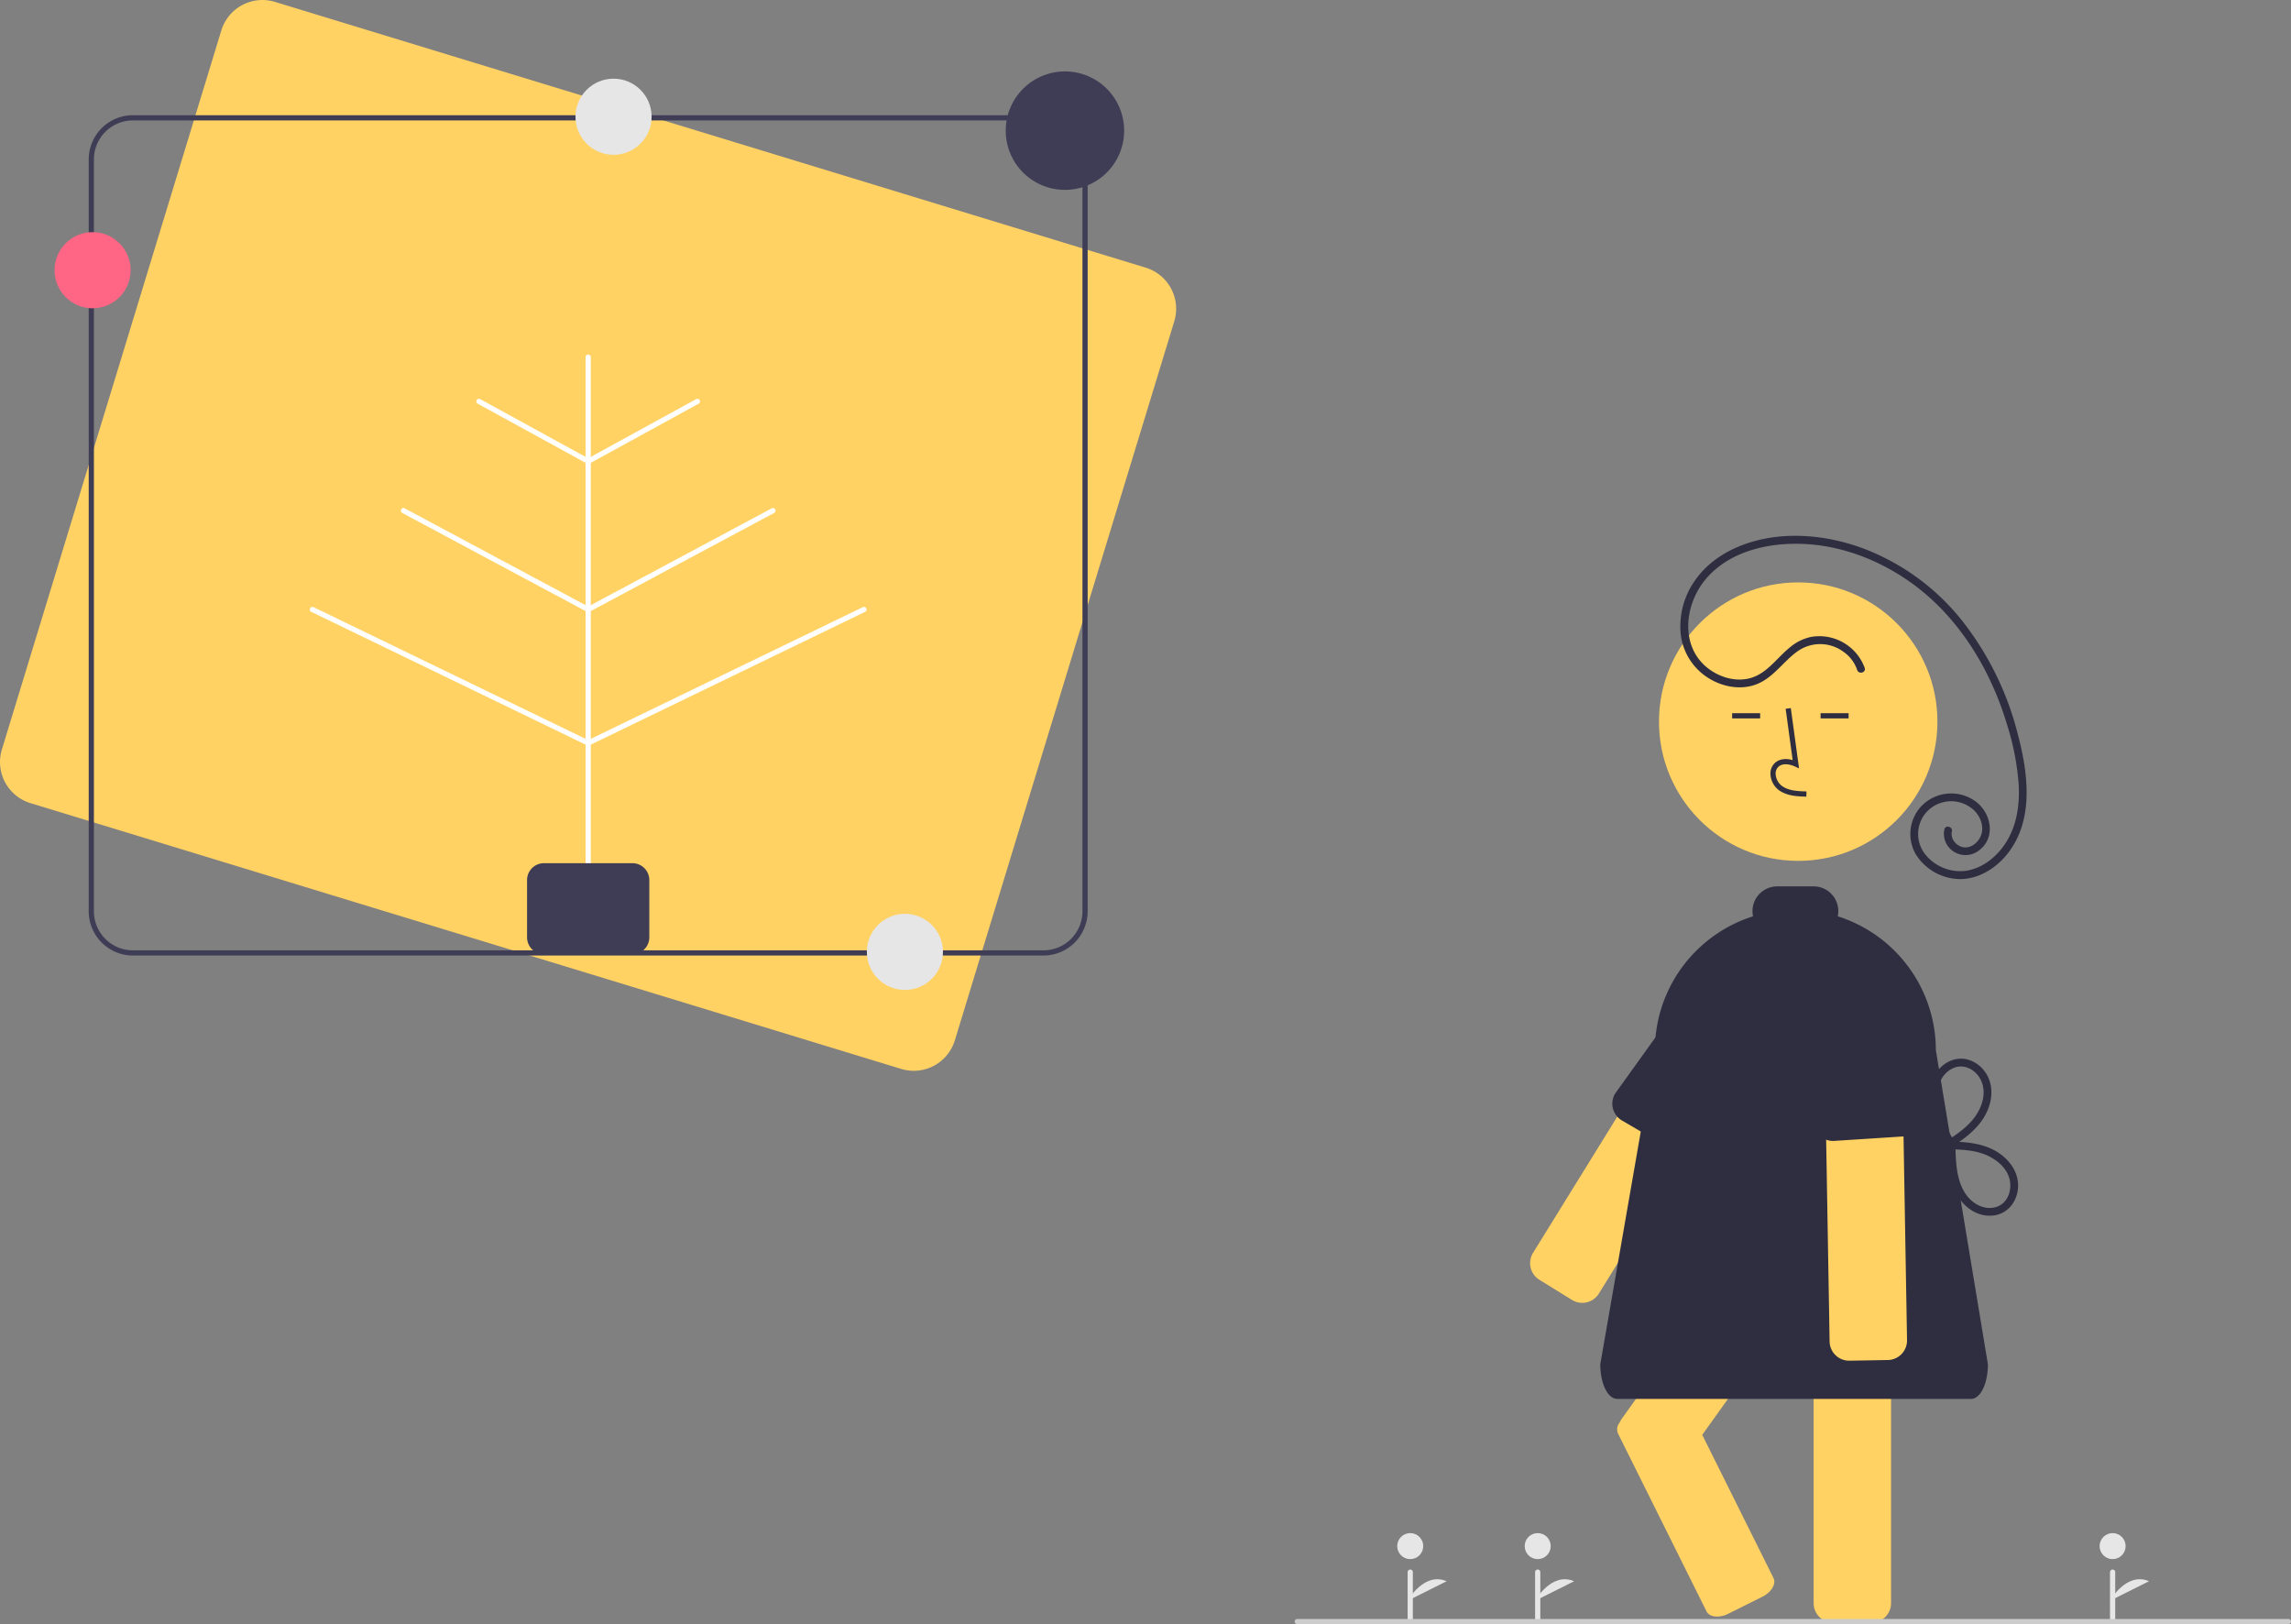 <svg id="a72b56c4-bfa8-43f6-b7bf-18b04e5dc5dc" data-name="Layer 1" xmlns="http://www.w3.org/2000/svg" width="880.671" height="624.281" viewBox="0 0 880.671 624.281"><rect x="0" y="0" width="880.671" height="624.281" fill="#808080" stroke="none"/><path d="M510.913,549.445a16.441,16.441,0,0,1-4.808-.721L171.349,446.555a16.518,16.518,0,0,1-10.965-20.598l84.363-276.413a16.518,16.518,0,0,1,20.598-10.965L600.101,240.749A16.519,16.519,0,0,1,611.066,261.348l-84.363,276.413A16.531,16.531,0,0,1,510.913,549.445Z" transform="translate(-159.664 -137.859)" fill="#ffd263"/><path d="M560.765,505.141h-350a17.019,17.019,0,0,1-17-17v-289a17.019,17.019,0,0,1,17-17h350a17.019,17.019,0,0,1,17,17v289A17.019,17.019,0,0,1,560.765,505.141Zm-350-321a15.017,15.017,0,0,0-15,15v289a15.017,15.017,0,0,0,15,15h350a15.017,15.017,0,0,0,15-15v-289a15.017,15.017,0,0,0-15-15Z" transform="translate(-159.664 -137.859)" fill="#3f3d56"/><path d="M385.765,471.141a1,1,0,0,1-1-1v-195a1,1,0,0,1,2,0v195A1,1,0,0,1,385.765,471.141Z" transform="translate(-159.664 -137.859)" fill="#fff"/><path d="M385.765,424.448a1.0 1,0,0,1-.436-1.9L491.329,371.241a1.0 1,0,1,1,.872,1.8L386.2,424.348A.99.99,0,0,1,385.765,424.448Z" transform="translate(-159.664 -137.859)" fill="#fff"/><path d="M385.766,373.141a1,1,0,0,1-.473-1.882l71-38a1,1,0,0,1,.944,1.764l-71,38A.999.999,0,0,1,385.766,373.141Z" transform="translate(-159.664 -137.859)" fill="#fff"/><path d="M385.766,316.164a1,1,0,0,1-.482-1.877l42-23.023a1,1,0,0,1,.961,1.754l-42,23.023A.997.997,0,0,1,385.766,316.164Z" transform="translate(-159.664 -137.859)" fill="#fff"/><path d="M385.764,424.448a.99.99,0,0,1-.435-.1l-106-51.307a1.0 1,0,1,1,.871-1.8l106,51.307a1.0 1,0,0,1-.436,1.9Z" transform="translate(-159.664 -137.859)" fill="#fff"/><path d="M385.764,373.141a.999.999,0,0,1-.471-.118l-71-38a1,1,0,0,1,.944-1.764l71,38a1,1,0,0,1-.473,1.882Z" transform="translate(-159.664 -137.859)" fill="#fff"/><path d="M385.764,316.164a.997.997,0,0,1-.48-.123l-42-23.023a1,1,0,0,1,.961-1.754l42,23.023a1,1,0,0,1-.482,1.877Z" transform="translate(-159.664 -137.859)" fill="#fff"/><path d="M402.765,504.641h-34a6.507,6.507,0,0,1-6.5-6.5v-22a6.507,6.507,0,0,1,6.5-6.5h34a6.507,6.507,0,0,1,6.5,6.5v22A6.507,6.507,0,0,1,402.765,504.641Z" transform="translate(-159.664 -137.859)" fill="#3f3d56"/><circle cx="35.589" cy="103.864" r="14.633" fill="#ff6584"/><path d="M591.796,188.074c0,.561-.016,1.114-.065,1.658A22.76,22.76,0,1,1,548.906,177.449a20.922,20.922,0,0,1,1.675-2.691,22.753,22.753,0,0,1,41.134,11.462C591.772,186.83,591.796,187.448,591.796,188.074Z" transform="translate(-159.664 -137.859)" fill="#3f3d56"/><circle cx="347.848" cy="365.872" r="14.633" fill="#e6e6e6"/><circle cx="235.848" cy="44.872" r="14.633" fill="#e6e6e6"/><path d="M971.765,761.141a1,1,0,0,1-1-1v-18a1,1,0,0,1,2,0v18A1,1,0,0,1,971.765,761.141Z" transform="translate(-159.664 -137.859)" fill="#e6e6e6"/><circle cx="812.1" cy="594.281" r="5" fill="#e6e6e6"/><path d="M970.765,753.141s6.25-11.25,15-7.5" transform="translate(-159.664 -137.859)" fill="#e6e6e6"/><path d="M701.765,761.141a1,1,0,0,1-1-1v-18a1,1,0,0,1,2,0v18A1,1,0,0,1,701.765,761.141Z" transform="translate(-159.664 -137.859)" fill="#e6e6e6"/><circle cx="542.1" cy="594.281" r="5" fill="#e6e6e6"/><path d="M700.765,753.141s6.25-11.25,15-7.5" transform="translate(-159.664 -137.859)" fill="#e6e6e6"/><path d="M750.765,761.141a1,1,0,0,1-1-1v-18a1,1,0,0,1,2,0v18A1,1,0,0,1,750.765,761.141Z" transform="translate(-159.664 -137.859)" fill="#e6e6e6"/><circle cx="591.1" cy="594.281" r="5" fill="#e6e6e6"/><path d="M749.765,753.141s6.25-11.25,15-7.5" transform="translate(-159.664 -137.859)" fill="#e6e6e6"/><path d="M782.063,684.935a4.098,4.098,0,0,1,.229-.34,6.958,6.958,0,0,1,.76-1.35l25.16-35.2,20.73-28.99h35.36l-2.5,3.49-4.45,6.23-13.79,19.28-29.55,41.33,27.39,55.02c1.12,2.24-.79,5.46-4.24,7.18l-13.21,6.58a9.712,9.712,0,0,1-4.23,1.06c-1.86,0-3.41-.69-4.06-2l-34.05-68.4A3.963,3.963,0,0,1,782.063,684.935Z" transform="translate(-159.664 -137.859)" fill="#ffd263"/><path d="M856.833,754.075V629.065a1.968,1.968,0,0,1,.022-.348,7.443,7.443,0,0,1,4.764-6.637,7.313,7.313,0,0,1,2.714-.516h14.76a7.508,7.508,0,0,1,7.5,7.5V754.075a7.508,7.508,0,0,1-7.5,7.5H864.333A7.508,7.508,0,0,1,856.833,754.075Z" transform="translate(-159.664 -137.859)" fill="#ffd263"/><path d="M838.981,530.469,774.273,635.089a7.517,7.517,0,0,1-10.324,2.431l-12.555-7.761a7.516,7.516,0,0,1-2.429-10.323l64.709-104.623a7.106,7.106,0,0,1,1.162-1.432,7.471,7.471,0,0,1,9.161-.996l12.555,7.761a7.478,7.478,0,0,1,3.355,4.661,7.771,7.771,0,0,1,.172,2.318A7.442,7.442,0,0,1,838.981,530.469Z" transform="translate(-159.664 -137.859)" fill="#ffd263"/><path d="M842.377,528.602l-25.061,51.364a7.509,7.509,0,0,1-10.287,2.554l-23.965-14.03a7.537,7.537,0,0,1-3.402-4.619,7.514,7.514,0,0,1,.907-5.743l32.747-45.594a2.185,2.185,0,0,1,.395-.482c1.193-1.134,3.876-1.536,6.029-1.858l.335-.052c.578-.089,1.077-.166,1.429-.256l.135-.029c.143-.032.291-.064.426-.083a7.468,7.468,0,0,1,5.094.978l12.635,7.626a7.584,7.584,0,0,1,3.61,7.029A7.199,7.199,0,0,1,842.377,528.602Z" transform="translate(-159.664 -137.859)" fill="#2f2e41"/><circle cx="691.237" cy="277.374" r="53.519" fill="#ffd263"/><path d="M854.025,444.069l.056-2c-3.721-.104-7.001-.337-9.466-2.138a6.148,6.148,0,0,1-2.381-4.528,3.514,3.514,0,0,1,1.153-2.895c1.636-1.382,4.269-.935,6.188-.055l1.655.759-3.173-23.19-1.981.271,2.699,19.727c-2.607-.767-5.023-.437-6.678.961a5.471,5.471,0,0,0-1.86,4.492,8.133,8.133,0,0,0,3.2,6.073C846.603,443.861,850.718,443.976,854.025,444.069Z" transform="translate(-159.664 -137.859)" fill="#2f2e41"/><rect x="665.84" y="274.135" width="10.771" height="2" fill="#2f2e41"/><rect x="699.84" y="274.135" width="10.771" height="2" fill="#2f2e41"/><path d="M781.114,675.53c-3.534-.204-6.291-6.015-6.291-13.302l21-120.672a54.363,54.363,0,0,1,1.706-13.524l0-.001c.412-1.589.902-3.168,1.453-4.692a53.865,53.865,0,0,1,17.025-23.879c.878-.717,1.796-1.411,2.728-2.062a53.642,53.642,0,0,1,14.81-7.335,9.372,9.372,0,0,1-.222-2.006,9.511,9.511,0,0,1,9.5-9.5h14a9.511,9.511,0,0,1,9.5,9.5,9.373,9.373,0,0,1-.221,2.002,54.031,54.031,0,0,1,37.721,51.498l20,120.672c0,7.474-2.855,13.328-6.5,13.328h-136A.741.741,0,0,1,781.114,675.53Z" transform="translate(-159.664 -137.859)" fill="#2f2e41"/><path d="M863.957,657.081a7.511,7.511,0,0,1-.984-3.576l-2.104-122.994a7.49,7.49,0,0,1,2.104-5.342l.002-.002a7.496,7.496,0,0,1,5.263-2.29l14.76-.248a7.495,7.495,0,0,1,7.578,6.621,5.957,5.957,0,0,1,.048.742l2.112,123.002a7.518,7.518,0,0,1-7.377,7.625l-14.755.254a7.529,7.529,0,0,1-6.648-3.794Z" transform="translate(-159.664 -137.859)" fill="#ffd263"/><path d="M857.754,572.619a7.508,7.508,0,0,1-.965-3.208l.63-56.983a7.509,7.509,0,0,1,6.891-8.064l14.713-1.153a7.547,7.547,0,0,1,5.023,1.428c.151.114.302.254.449.353a14.033,14.033,0,0,0,1.148.86l.319.226c2.115,1.497,4.513,3.194,4.629,4.848l8.852,55.595a7.382,7.382,0,0,1-1.096,4.526,6.814,6.814,0,0,1-.677.939,6.475,6.475,0,0,1-.721.724,7.427,7.427,0,0,1-4.408,1.884L864.85,576.383a7.508,7.508,0,0,1-7.096-3.764Z" transform="translate(-159.664 -137.859)" fill="#2f2e41"/><path d="M876.466,394.576a18.579,18.579,0,0,0-20.536-11.922,18.442,18.442,0,0,0-8.311,4.115c-4.977,4.017-8.786,10.068-15.286,11.777-5.567,1.463-11.657-.362-16.121-3.827-10.842-8.415-9.037-24.405-.978-34.106,9.354-11.261,25.265-14.519,39.226-13.593,14.576.967,28.616,6.662,40.376,15.21,11.879,8.635,21.228,20.391,27.97,33.371a119.752,119.752,0,0,1,8.337,20.669,100.047,100.047,0,0,1,4.507,23.06c.427,7.631-.625,15.48-4.706,22.076-3.369,5.446-8.647,9.882-15.052,11.093a17.22,17.22,0,0,1-15.849-5.882,12.568,12.568,0,0,1,.338-16.77,12.827,12.827,0,0,1,18.307-.332c2.278,2.359,3.642,5.868,2.609,9.101-.869,2.72-3.59,5.226-6.594,4.94-2.836-.27-5.41-3.2-4.731-6.08.443-1.877-2.449-2.679-2.893-.798a8.142,8.142,0,0,0,3.962,8.725,8.388,8.388,0,0,0,9.48-.754c6.323-4.86,4.641-13.984-1.125-18.519a15.907,15.907,0,0,0-20.754,1.194,15.592,15.592,0,0,0-2.477,19.009,20.31,20.31,0,0,0,16.414,9.405c7.04.232,13.706-3.702,18.14-8.953,11.221-13.288,8.565-32.014,4.39-47.538A116.612,116.612,0,0,0,913.756,376.238a88.646,88.646,0,0,0-38.178-27.696c-14.59-5.357-31.658-6.758-46.378-1.081-7.141,2.754-13.631,7.214-18.014,13.566a30.465,30.465,0,0,0-5.449,20.54,22.92,22.92,0,0,0,10.118,16.569c5.23,3.492,12.11,5.021,18.192,3.033,7.217-2.36,11.002-9.198,17.037-13.268a15.065,15.065,0,0,1,17.343.582,13.916,13.916,0,0,1,5.145,6.891c.6,1.826,3.498,1.044,2.893-.798Z" transform="translate(-159.664 -137.859)" fill="#2f2e41"/><path d="M907.996,579.627c5.349.036,11.024.187,15.945,2.538,3.921,1.873,7.551,5.155,8.347,9.61.715,4-1.075,8.688-5.193,9.987-4.653,1.467-9.361-1.245-11.896-5.086-3.418-5.179-3.65-11.556-3.864-17.559-.069-1.925-3.069-1.934-3,0,.226,6.341.547,13.023,3.963,18.582,2.975,4.842,8.281,8.203,14.107,7.291,5.337-.835,8.691-5.517,9.007-10.713.328-5.404-2.869-10.126-7.176-13.099-5.892-4.068-13.311-4.504-20.239-4.55a1.501,1.501,0,0,0,0,3Z" transform="translate(-159.664 -137.859)" fill="#2f2e41"/><path d="M908.753,579.423c5.109-3.214,10.285-6.777,13.509-12.014,2.932-4.761,4.068-10.896,1.399-16.025-2.36-4.535-7.433-7.578-12.573-6.326-5.458,1.33-8.934,6.462-9.601,11.809-.916,7.341,2.74,14.057,6.255,20.207a1.501,1.501,0,0,0,2.59-1.514c-2.666-4.664-5.544-9.586-5.942-15.069-.344-4.738,1.325-9.741,5.831-11.95,3.935-1.929,8.228.052,10.414,3.595,2.541,4.118,1.655,9.217-.652,13.23-2.912,5.067-7.91,8.425-12.746,11.467-1.63,1.025-.126,3.622,1.514,2.59Z" transform="translate(-159.664 -137.859)" fill="#2f2e41"/><path d="M1039.336,762.141h-381a1,1,0,0,1,0-2h381a1,1,0,0,1,0,2Z" transform="translate(-159.664 -137.859)" fill="#ccc"/></svg>